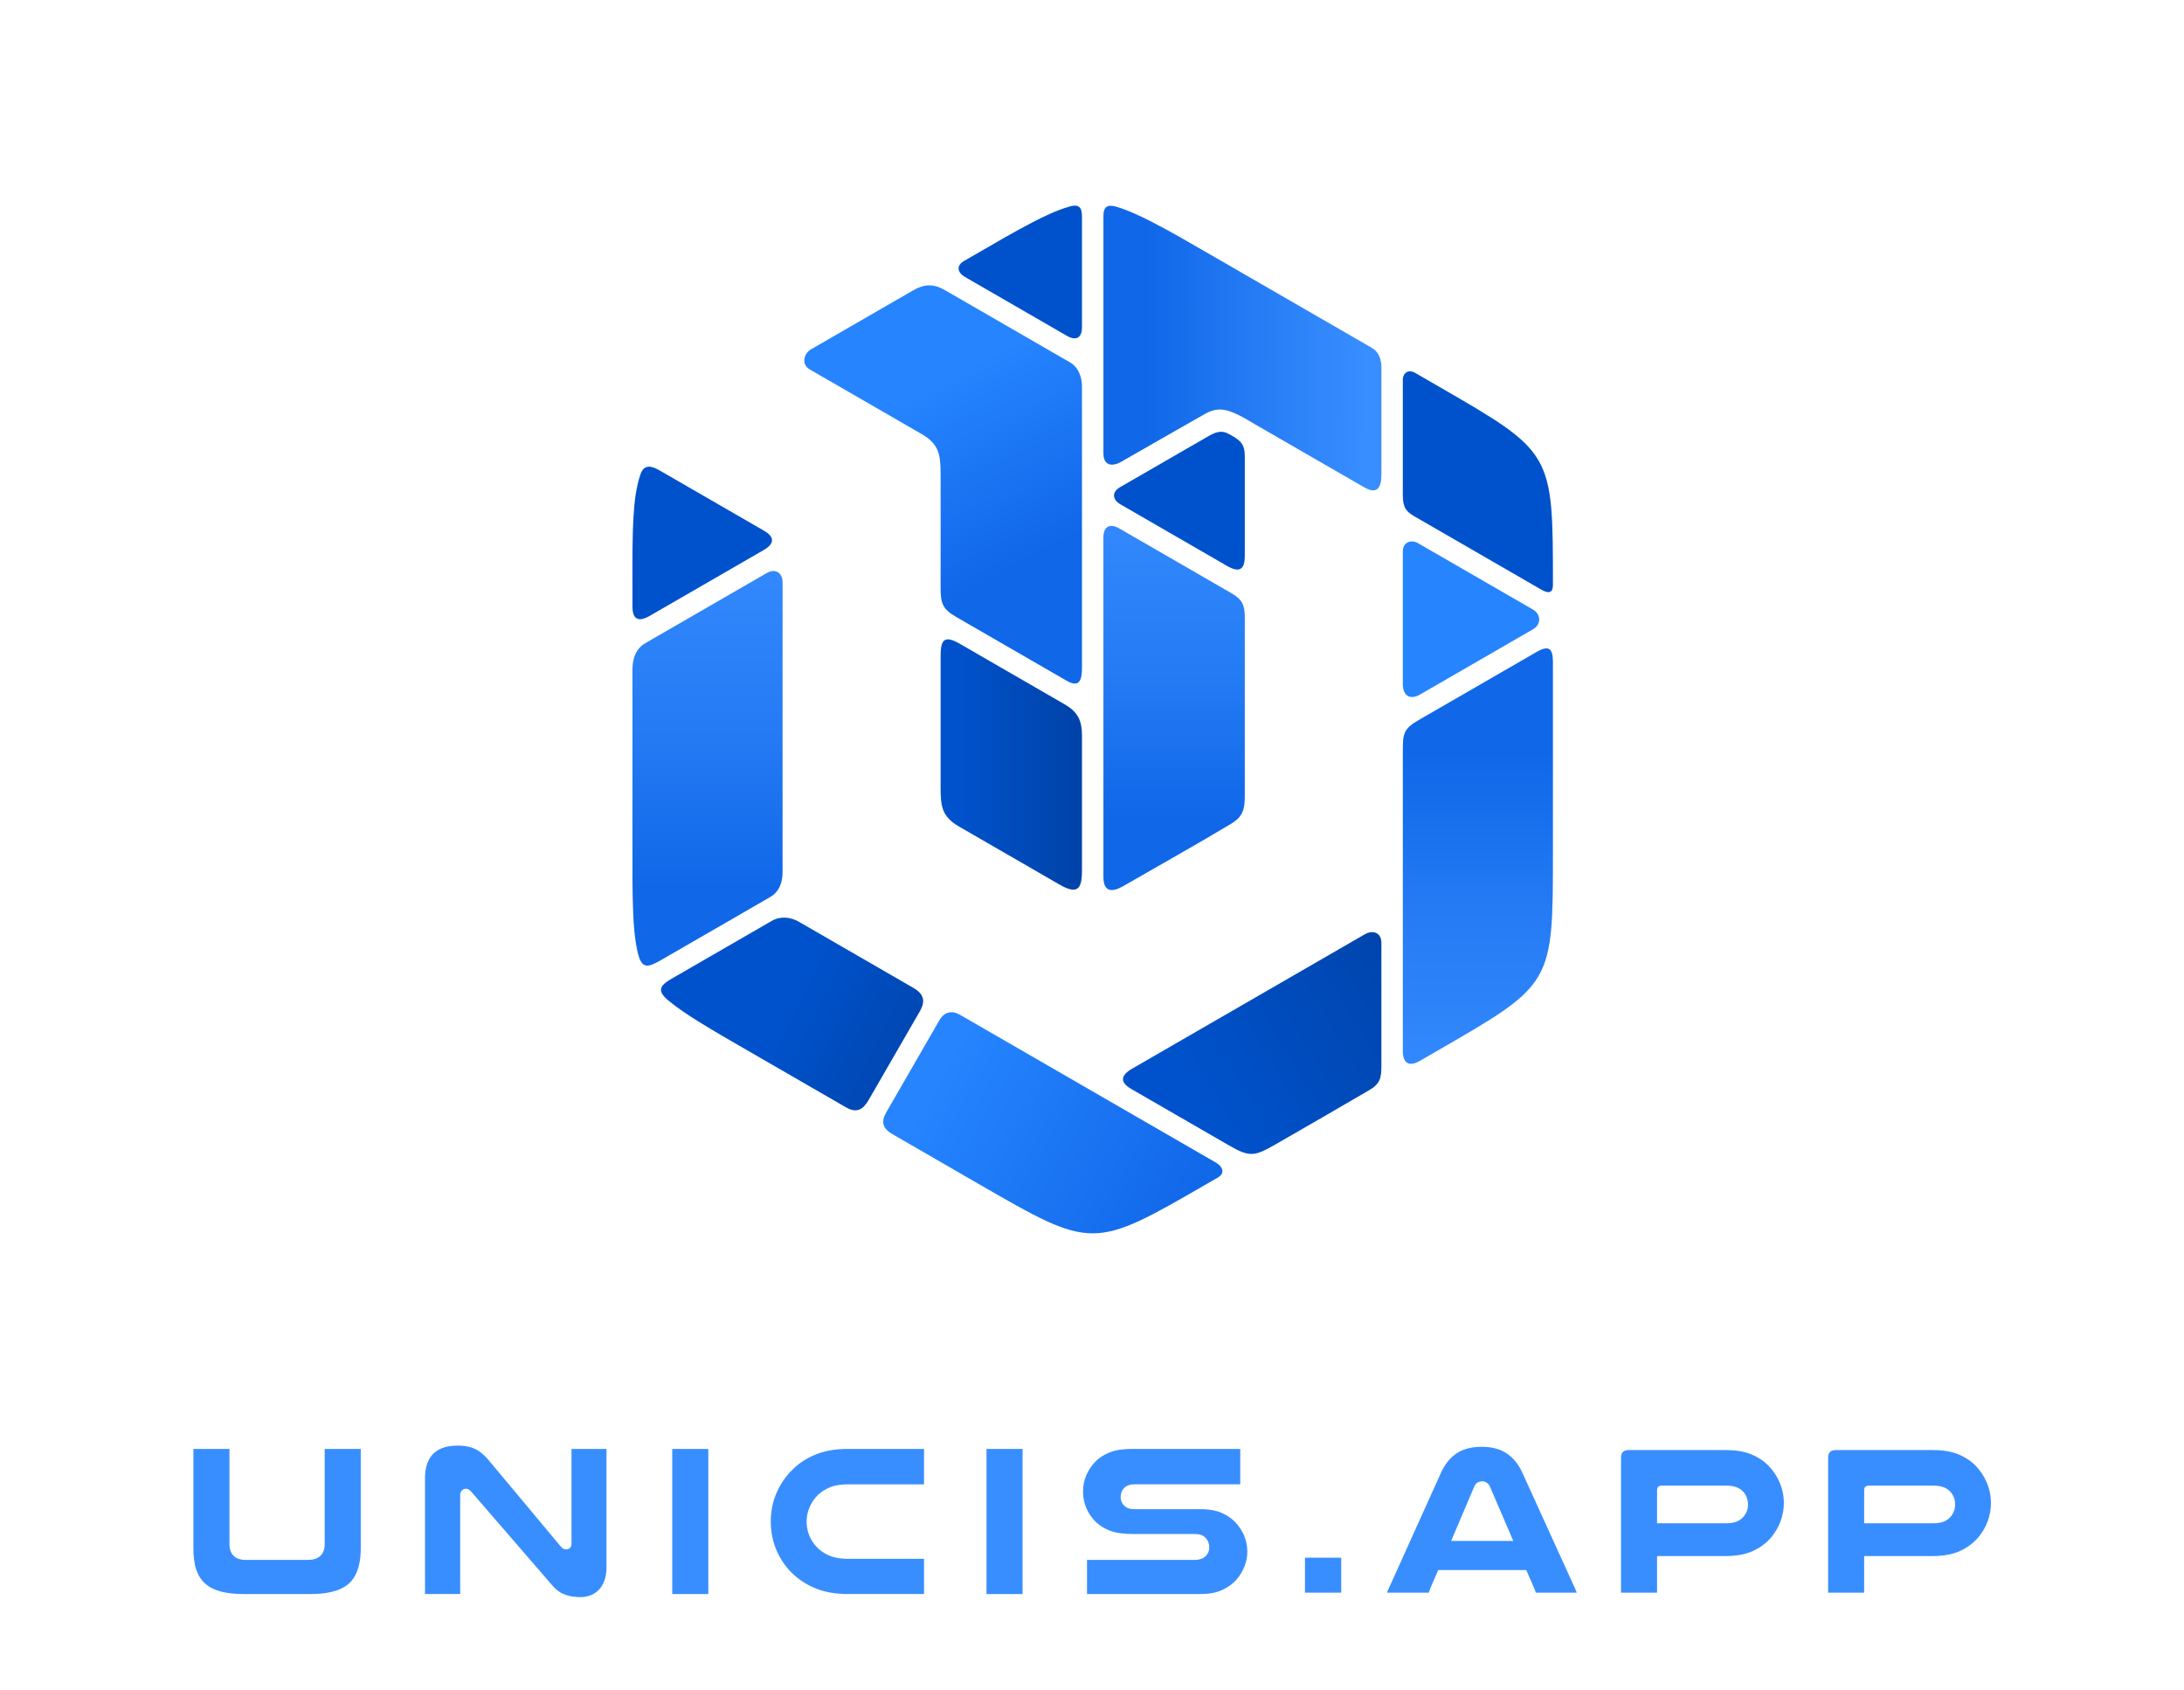<?xml version="1.0" encoding="UTF-8"?>
<!DOCTYPE svg PUBLIC "-//W3C//DTD SVG 1.1//EN" "http://www.w3.org/Graphics/SVG/1.1/DTD/svg11.dtd">
<!-- Creator: CorelDRAW 2021 (64-Bit) -->
<svg xmlns="http://www.w3.org/2000/svg" xml:space="preserve" width="3.937in" height="3.045in" version="1.1" style="shape-rendering:geometricPrecision; text-rendering:geometricPrecision; image-rendering:optimizeQuality; fill-rule:evenodd; clip-rule:evenodd"
viewBox="0 0 3937.01 3044.96"
 xmlns:xlink="http://www.w3.org/1999/xlink"
 xmlns:xodm="http://www.corel.com/coreldraw/odm/2003">
 <defs>
  <style type="text/css">
   <![CDATA[
    .fil0 {fill:none}
    .fil1 {fill:#0052CC}
    .fil6 {fill:#2684FF}
    .fil12 {fill:#388EFF}
    .fil9 {fill:url(#id0)}
    .fil8 {fill:url(#id1)}
    .fil4 {fill:url(#id2)}
    .fil3 {fill:url(#id3)}
    .fil2 {fill:url(#id4)}
    .fil11 {fill:url(#id5)}
    .fil10 {fill:url(#id6)}
    .fil7 {fill:url(#id7)}
    .fil5 {fill:url(#id8)}
   ]]>
  </style>
  <linearGradient id="id0" gradientUnits="userSpaceOnUse" x1="2664.11" y1="2036.57" x2="2664.12" y2="1354.54">
   <stop offset="0" style="stop-opacity:1; stop-color:#388EFF"/>
   <stop offset="0.58" style="stop-opacity:1; stop-color:#247BF4"/>
   <stop offset="1" style="stop-opacity:1; stop-color:#1067E8"/>
  </linearGradient>
  <linearGradient id="id1" gradientUnits="userSpaceOnUse" x1="1271.98" y1="1601.29" x2="1271.98" y2="895.11">
   <stop offset="0" style="stop-opacity:1; stop-color:#1067E8"/>
   <stop offset="0.38" style="stop-opacity:1; stop-color:#247AF3"/>
   <stop offset="1" style="stop-opacity:1; stop-color:#388EFF"/>
  </linearGradient>
  <linearGradient id="id2" gradientUnits="userSpaceOnUse" x1="2171.3" y1="2005" x2="2572.72" y2="1766.96">
   <stop offset="0" style="stop-opacity:1; stop-color:#0052CC"/>
   <stop offset="1" style="stop-opacity:1; stop-color:#0044AB"/>
  </linearGradient>
  <linearGradient id="id3" gradientUnits="userSpaceOnUse" xlink:href="#id2" x1="1726.28" y1="1402.54" x2="1927.64" y2="1402.54">
  </linearGradient>
  <linearGradient id="id4" gradientUnits="userSpaceOnUse" xlink:href="#id2" x1="1415.74" y1="1815.49" x2="1680.71" y2="1945.96">
  </linearGradient>
  <linearGradient id="id5" gradientUnits="userSpaceOnUse" x1="2066.21" y1="612.25" x2="2460.29" y2="613.7">
   <stop offset="0" style="stop-opacity:1; stop-color:#1067E8"/>
   <stop offset="0.459" style="stop-opacity:1; stop-color:#247AF3"/>
   <stop offset="1" style="stop-opacity:1; stop-color:#388EFF"/>
  </linearGradient>
  <linearGradient id="id6" gradientUnits="userSpaceOnUse" xlink:href="#id1" x1="2113.28" y1="1475.79" x2="2113.28" y2="824.15">
  </linearGradient>
  <linearGradient id="id7" gradientUnits="userSpaceOnUse" x1="1786.38" y1="639.81" x2="1955.16" y2="958.56">
   <stop offset="0" style="stop-opacity:1; stop-color:#2684FF"/>
   <stop offset="1" style="stop-opacity:1; stop-color:#1067E8"/>
  </linearGradient>
  <linearGradient id="id8" gradientUnits="userSpaceOnUse" xlink:href="#id7" x1="1682.31" y1="1955.44" x2="2142.7" y2="2216.66">
  </linearGradient>
 </defs>
 <g id="Layer_x0020_1">
  <rect class="fil0" x="-0" y="-0" width="3937.01" height="3044.96"/>
  <g id="_2352191538576">
   <path class="fil1" d="M1737.9 470.24c-14.81,8.55 -11.89,21.08 1.71,28.94 61.22,35.35 122.44,70.69 183.66,106.04 16.57,9.57 27.18,3.65 27.18,-15.61 0,-66.37 0,-132.74 0,-199.1 0,-17.59 -5.82,-23.11 -22.94,-18.16 -23.01,6.66 -45.17,17.34 -66.38,28.34 -33.22,17.23 -65.49,36.22 -97.89,54.93 -8.44,4.88 -16.89,9.75 -25.34,14.63z"/>
   <path class="fil2" d="M1524.87 1995.52c19.07,11 30.66,4.75 41.13,-13.37 30.66,-53.12 61.33,-106.22 91.99,-159.34 11.07,-19.18 7.12,-31.76 -11.89,-42.74 -68.48,-39.54 -136.96,-79.08 -205.45,-118.62 -15.77,-9.11 -33.74,-10.96 -49.89,-1.63 -59.98,34.63 -119.96,69.26 -179.94,103.89 -22.43,12.95 -26.53,22.32 -5.62,39.63 16.57,13.72 34.71,25.63 52.93,37.01 29.06,18.16 58.83,35.13 88.5,52.26 59.41,34.3 118.83,68.61 178.24,102.91z"/>
   <path class="fil1" d="M1140.11 1092.8c0,24.28 11.26,28.56 31.48,16.88 68.39,-39.48 136.76,-78.97 205.15,-118.44 19.29,-11.14 20.3,-23.41 0.61,-34.77 -62.59,-36.13 -125.17,-72.27 -187.75,-108.4 -14.69,-8.48 -28.49,-12.51 -35.11,6.87 -8.06,23.6 -10.83,49.48 -12.36,74.26 -2.56,41.48 -2.03,83.12 -2.03,124.66 0,12.98 0,25.96 0,38.95z"/>
   <path class="fil1" d="M2528.8 685.07l0 203.7c0,20.41 1.63,30.63 20.27,41.4l228.77 132.08c11.82,6.82 21.57,8.53 21.57,-8.41 0,-238.78 0.25,-238.3 -206.52,-357.7l-41.96 -24.23c-11.9,-6.87 -22.13,-0.15 -22.13,13.16z"/>
   <path class="fil3" d="M1950.45 1569.13c0,-81.13 0,-162.27 0,-243.41 0,-27.34 -7.43,-42.67 -31.4,-56.51 -62.99,-36.36 -125.96,-72.73 -188.95,-109.09 -27.69,-15.98 -34.52,-7.46 -34.52,22.26 0,78.34 0,156.67 0,235.01 0,34.15 1.28,53.72 33.13,72.11 60.23,34.78 120.46,69.56 180.7,104.33 31.29,18.06 41.04,10.67 41.04,-24.7z"/>
   <path class="fil4" d="M2039.55 1962.64c58.65,33.87 117.31,67.74 175.97,101.6 37.15,21.44 45.9,19.75 82.58,-1.19 56.81,-32.43 113.3,-65.43 169.88,-98.26 20.01,-11.61 22.21,-22.02 22.21,-44.13 0,-73.8 0,-147.59 0,-221.39 0,-18.68 -15.24,-24.01 -30.22,-15.37 -139.66,80.63 -279.31,161.28 -418.97,241.9 -20.63,11.91 -23.19,24.27 -1.44,36.83z"/>
   <path class="fil1" d="M2178.11 786.15l-158.94 91.77c-15.27,8.82 -14.18,22.46 0.62,31 63.93,36.89 127.84,73.82 191.76,110.72 22.2,12.81 32.39,7.86 32.39,-18.24l0 -178.81c0,-20.42 -5.91,-27.43 -22.54,-37.03 -4.21,-2.43 -8.68,-5.13 -13.37,-6.5 -10.48,-3.06 -20.98,1.91 -29.92,7.07z"/>
   <path class="fil5" d="M2195.04 2122.3c14.32,-8.26 8.86,-20.19 -3.23,-27.17 -153.77,-88.78 -307.53,-177.56 -461.3,-266.33 -14.65,-8.45 -28.34,-5.28 -36.91,9.56 -31.85,55.16 -63.67,110.33 -95.54,165.48 -10.48,18.14 -7.04,29.86 10.95,40.25 51.41,29.68 102.82,59.36 154.23,89.04 206.78,119.39 206.26,119.38 413.04,0 6.25,-3.61 12.5,-7.22 18.76,-10.83z"/>
   <path class="fil6" d="M2528.8 993.76c0,79.71 0,159.42 0,239.13 0,20.61 12.75,29.3 31.12,18.69 68.01,-39.27 136.01,-78.54 204.02,-117.8 14.65,-8.45 13.96,-26.9 -0.39,-35.19 -69.02,-39.83 -138.02,-79.7 -207.03,-119.53 -13.26,-7.66 -27.72,-1.63 -27.72,14.69z"/>
   <path class="fil7" d="M1704.48 523.49c-22.06,-12.74 -37.83,-12.11 -59.72,0.53 -61,35.22 -121.98,70.46 -182.99,105.65 -13.29,7.67 -17.07,27.41 -2.46,35.85 67.45,38.94 134.9,77.89 202.35,116.83 31.14,17.98 33.81,37.31 33.92,70.96 0.22,68.61 0,137.22 0,205.83 0,28.04 3.34,38.39 28.23,52.76 66.37,38.31 132.74,76.64 199.11,114.96 23.78,13.73 27.53,-2.75 27.53,-23.69 0,-168.7 0,-337.41 0,-506.12 0,-17.36 -6.17,-35.11 -21.86,-44.17 -74.71,-43.12 -149.42,-86.26 -224.12,-129.4z"/>
   <path class="fil8" d="M1140.11 1206.76c0,29.2 0,58.41 0,87.61 0,80.18 0,160.35 0,240.53 0,36.64 -0.27,73.31 1.28,109.93 0.98,23.22 2.67,46.91 7.73,69.64 7.49,33.61 18.38,29.65 44.84,14.38 64.8,-37.4 129.58,-74.82 194.38,-112.23 16.47,-9.51 22.38,-26.64 22.38,-44.87 0,-174.22 0,-348.44 0,-522.67 0,-16.8 -13.27,-25.21 -28.15,-16.63 -72.9,42.07 -145.78,84.17 -218.67,126.25 -18.06,10.43 -23.8,28.12 -23.8,48.06z"/>
   <path class="fil9" d="M2799.41 1193.05c0,-24.09 -7,-31.1 -29.4,-18.17l-213.15 123.07c-26.66,15.39 -28.06,24.5 -28.06,54.17l0 542.24c0,22.22 11.7,28.5 30.85,17.44l33.24 -19.19c206.8,-119.38 206.52,-118.93 206.52,-357.7 0,-80.18 0,-160.35 0,-240.53l0 -101.33z"/>
   <path class="fil10" d="M2025.21 1596.66c64.76,-37.38 130.1,-73.71 194.21,-112.2 22.2,-13.33 24.52,-27.52 24.52,-52.02 0,-106.4 0,-212.8 0,-319.19 0,-22.37 -4.14,-32.7 -23.88,-44.09 -67.6,-39.02 -135.2,-78.05 -202.8,-117.08 -16.49,-9.52 -28.2,-2.99 -28.2,16.09 0,203.94 0,407.88 0,611.81 0,27.67 15.33,28.7 36.14,16.69z"/>
   <path class="fil11" d="M2176.28 455.61c-32.91,-19 -65.74,-38.23 -99.56,-55.6 -20.59,-10.57 -41.95,-20.74 -64.15,-27.44 -15.22,-4.6 -23.5,-0.71 -23.5,16.24 0,142.61 0,285.22 0,427.83 0,22.45 15.33,25.22 32.56,15.27 50.44,-29.12 101.11,-57.81 151.72,-86.62 8.22,-4.68 16.94,-7.46 26.46,-7.28 20.73,0.41 44.87,16.41 62.44,26.55l197.25 113.79c23.09,13.32 30.68,0.24 30.68,-22.73l0 -193.04c0,-14.74 -4.09,-28.12 -17.46,-35.87 -31.57,-18.31 -63.23,-36.5 -94.86,-54.72l-201.59 -116.38z"/>
  </g>
  <g id="_2352191539056">
   <path class="fil12" d="M650.32 2611.17l-65.02 0 0 171.33c0,19.5 -11.33,28.74 -30.33,28.74l-111.78 0c-18.88,0 -29.54,-9.61 -29.54,-28.74l0 -171.33 -65.02 0 0 179.29c0,12.5 1.16,25.7 4.99,37.66 3.09,9.63 8.09,18.18 15.51,25.08 7.81,7.26 17.52,11.83 27.71,14.66 13.54,3.76 28.37,4.84 42.37,4.84l120.52 0c22.81,0 52.38,-3.11 69.87,-19.49 16.79,-15.72 20.71,-40.83 20.71,-62.74l0 -179.29zm442.94 0l-63.04 0 0 170.14c0,5.96 -2.77,10.84 -9.26,10.84 -1.66,0 -3.31,-0.24 -4.87,-0.83 -1.93,-0.72 -3.49,-2.15 -4.71,-3.67l-131.22 -157.07c-6.8,-7.85 -15.05,-15.4 -24.59,-19.74 -9.47,-4.3 -20.38,-5.64 -30.69,-5.64 -8.11,0 -16.23,0.95 -24.02,3.23 -6.89,2.02 -13.13,5.31 -18.45,10.14 -5.49,4.96 -9.32,11.2 -11.96,18.07 -3.32,8.67 -4.33,18.49 -4.33,27.72l0 208.33 63.43 0 0 -178.5c0,-3.06 0.87,-5.97 3.07,-8.17 2.01,-2.01 4.54,-3.07 7.38,-3.07 3.7,0 6.75,2.15 9.15,4.85l147.57 170.64c5.8,6.7 12.72,11.89 21.01,15.08 9.09,3.5 19.02,4.72 28.71,4.72 6.12,0 12.08,-1.03 17.82,-3.15 5.62,-2.07 10.54,-5.25 14.78,-9.49 4.67,-4.67 7.96,-10.48 10.3,-16.61 2.98,-7.79 3.94,-16.45 3.94,-24.74l0 -213.1zm183.59 0l-65.02 0 0 261.52 65.02 0 0 -261.52zm388.85 261.52l0 -63.43 -137.12 0c-11.31,0 -23.17,-1.41 -33.66,-5.86 -8.79,-3.73 -16.69,-8.96 -23.11,-15.97 -5.67,-5.95 -10.03,-12.83 -13.08,-20.46 -3.15,-7.87 -4.64,-16.16 -4.64,-24.64 0,-9.37 1.85,-18.42 5.69,-26.97 3.71,-8.24 8.8,-15.59 15.33,-21.83l0.07 -0.06c6.39,-5.81 13.78,-10.22 21.79,-13.43 9.81,-3.92 21.11,-5.04 31.6,-5.04l137.12 0 0 -63.83 -137.12 0c-18.81,0 -38.11,2.35 -55.77,9.1 -15.28,5.84 -29.16,14.18 -41.17,25.31 -13.19,12.23 -23.54,26.58 -30.97,42.97 -7.66,16.9 -11.21,34.83 -11.21,53.37 0,16.62 2.76,32.89 8.89,48.36 5.85,14.74 14.04,28.15 24.75,39.84 12.39,13.52 27.35,23.76 44.11,31.14 19.21,8.46 40.51,11.42 61.37,11.42l137.12 0zm177.63 -261.52l-65.03 0 0 261.52 65.03 0 0 -261.52zm392.43 63.83l0 -63.83 -193.61 0c-13.57,0 -29.28,1.18 -41.98,6.3 -9.65,3.89 -18.52,9.32 -25.77,16.84 -6.87,7.12 -12.26,15.27 -16.17,24.35 -4,9.28 -5.87,19.07 -5.87,29.17 0,10.13 1.72,20.04 5.68,29.39 3.81,9.02 9.16,17.08 15.96,24.13 7.28,7.55 16.25,12.97 25.96,16.83 12.82,5.1 28.52,6.3 42.19,6.3l109.39 0c4.23,0 9.25,0.23 13.3,1.58 3.31,1.1 6.18,2.94 8.49,5.55 4.55,4.6 6.56,10.4 6.56,16.84 0,5.51 -1.67,10.54 -5.26,14.73 -2.37,2.76 -5.44,4.69 -8.81,6.01 -4.32,1.69 -9.67,2.04 -14.27,2.04l-192.02 0 0 61.44 204.75 0c13.08,0 26.84,-1.73 38.84,-7.22 10.09,-4.62 19.11,-10.93 26.39,-19.35 5.96,-6.89 10.52,-14.75 13.88,-23.21 3.43,-8.62 5.11,-17.61 5.11,-26.88 0,-9.98 -1.92,-19.61 -5.87,-28.78 -3.91,-9.09 -9.31,-17.24 -16.17,-24.35 -7.15,-7.41 -15.74,-12.9 -25.22,-16.86 -11.5,-4.8 -24.6,-6.28 -36.96,-6.28l-118.14 0c-3.45,0 -7.46,-0.17 -10.79,-1.15 -2.58,-0.76 -4.99,-1.96 -7.07,-3.68 -5.35,-4.42 -8.1,-10.22 -8.1,-17.16 0,-6.37 2.12,-12 6.65,-16.53 2.11,-2.11 4.71,-3.61 7.5,-4.63 3.61,-1.33 7.99,-1.62 11.81,-1.62l189.63 0z"/>
   <path class="fil12" d="M2417.76 2807.24l-65.33 0 0 63 65.33 0 0 -63zm82.61 63l75.46 0c0.23,-0.96 0.5,-1.91 0.81,-2.84 0.52,-1.56 1.04,-3.11 1.56,-4.66l0.04 -0.11 14.32 -33.13 158.69 0 14.69 33.44c0.57,1.41 1.09,2.8 1.6,4.19 0.37,1.03 0.72,2.06 1.04,3.11l73.7 0c-0.24,-0.76 -0.49,-1.53 -0.76,-2.28 -0.68,-1.89 -1.5,-3.73 -2.42,-5.57l-94.7 -208.04c-6.43,-14.12 -15.6,-26.79 -28.72,-35.36 -13.24,-8.64 -28.93,-11.6 -44.54,-11.6 -15.69,0 -31.8,2.82 -45.11,11.59 -13.04,8.6 -22.17,21.26 -28.54,35.36l-93.93 208.05 -0.02 0.05c-0.9,1.8 -1.72,3.64 -2.4,5.53 -0.27,0.75 -0.52,1.52 -0.76,2.28zm227.55 -93.27l-112.03 0 41.54 -97.6c1.3,-3.06 3.21,-6 6.18,-7.67 2.44,-1.37 5.09,-2.09 7.9,-2.09 3,0 5.84,0.75 8.39,2.34 2.78,1.74 4.71,4.41 6.06,7.38l41.96 97.63zm194.24 93.27l64.94 0 0 -65.97 123.33 0c16.72,0 34.41,-2.19 49.72,-9.26 12.86,-5.94 24.17,-14.17 33.22,-25.09 7.09,-8.55 12.55,-18.13 16.44,-28.53 3.92,-10.5 5.85,-21.43 5.85,-32.64 0,-12.83 -2.52,-25.19 -7.55,-36.99 -4.95,-11.63 -11.85,-22.05 -20.78,-30.98 -8.9,-8.9 -19.48,-15.49 -31.13,-20.18 -14.21,-5.71 -30.57,-7.38 -45.78,-7.38l-173.85 0c-9.52,0 -14.43,3.91 -14.43,13.65l0 243.38zm189.83 -125.09l-124.89 0 0 -59.69c0,-4.89 2.67,-8.08 7.69,-8.08l117.2 0c6.47,0 13.49,0.73 19.48,3.32 4.87,2.11 9.21,5.13 12.48,9.34 4.88,6.27 7.16,13.5 7.16,21.42 0,7.48 -2.21,14.28 -6.74,20.21 -3.22,4.4 -7.5,7.66 -12.46,9.94 -6.07,2.79 -13.32,3.54 -19.93,3.54zm183.51 125.09l64.94 0 0 -65.97 123.33 0c16.72,0 34.41,-2.19 49.72,-9.26 12.86,-5.94 24.17,-14.17 33.22,-25.09 7.09,-8.55 12.55,-18.13 16.44,-28.53 3.92,-10.5 5.85,-21.43 5.85,-32.64 0,-12.83 -2.53,-25.19 -7.55,-36.99 -4.95,-11.63 -11.84,-22.05 -20.78,-30.98 -8.9,-8.9 -19.48,-15.49 -31.13,-20.18 -14.21,-5.71 -30.57,-7.38 -45.77,-7.38l-173.85 0c-9.52,0 -14.43,3.91 -14.43,13.65l0 243.38zm189.83 -125.09l-124.89 0 0 -59.69c0,-4.89 2.67,-8.08 7.69,-8.08l117.19 0c6.48,0 13.49,0.73 19.48,3.32 4.88,2.11 9.21,5.13 12.49,9.34 4.88,6.27 7.16,13.5 7.16,21.42 0,7.48 -2.22,14.28 -6.74,20.21 -3.22,4.4 -7.5,7.66 -12.46,9.94 -6.07,2.79 -13.32,3.54 -19.93,3.54z"/>
  </g>
 </g>
</svg>
